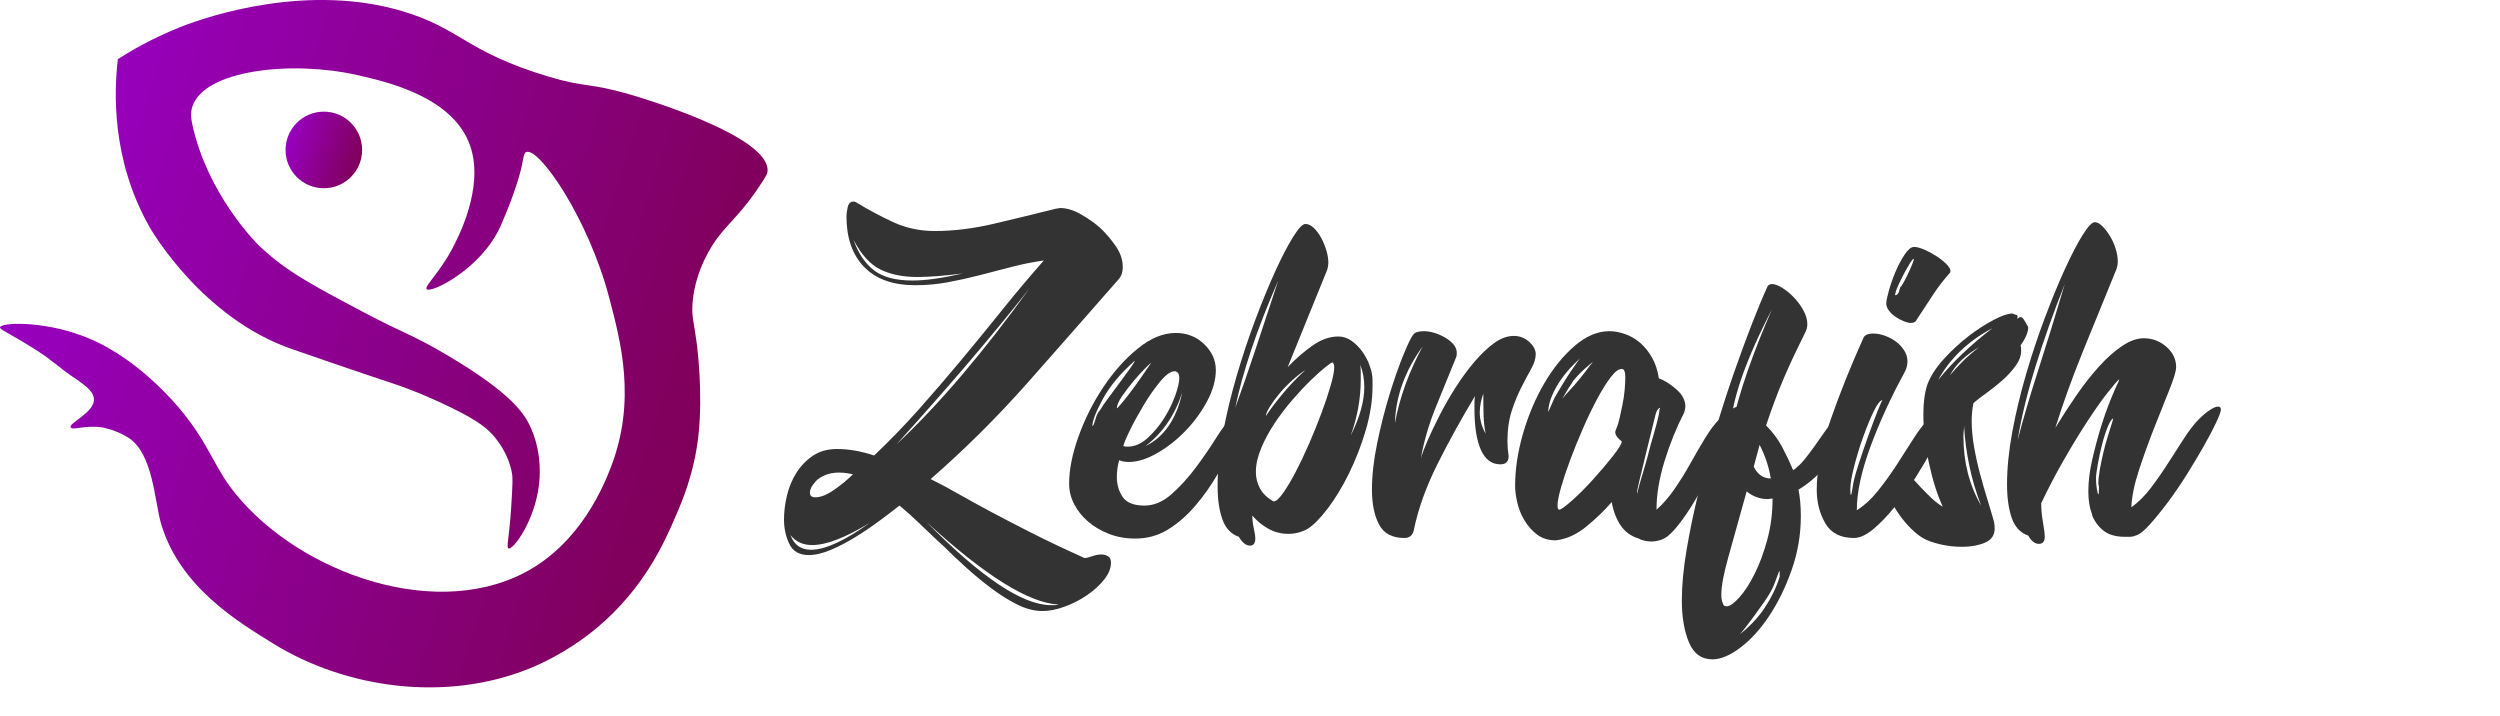 <?xml version="1.0" encoding="UTF-8"?><svg id="Layer_2" xmlns="http://www.w3.org/2000/svg" xmlns:xlink="http://www.w3.org/1999/xlink" viewBox="0 0 1273.01 364.84"><defs><style>.cls-1{fill:url(#linear-gradient-2);}.cls-2{fill:#333;}.cls-3{fill:url(#linear-gradient);}</style><linearGradient id="linear-gradient" x1="-.42" y1="167.61" x2="357.55" y2="167.61" gradientTransform="translate(66.99 -40.79) rotate(17.79)" gradientUnits="userSpaceOnUse"><stop offset=".01" stop-color="#9800bf"/><stop offset="1" stop-color="#7f0058"/></linearGradient><linearGradient id="linear-gradient-2" x1="109.51" y1="81.64" x2="148.51" y2="81.64" gradientTransform="translate(66.99 -40.79) rotate(17.79)" gradientUnits="userSpaceOnUse"><stop offset=".01" stop-color="#9800bf"/><stop offset="1" stop-color="#7f0058"/></linearGradient></defs><g id="Layer_1-2"><path class="cls-3" d="M60.01,30.1c6.7-4.28,17.42-10.55,31.44-16.17,16.56-6.64,66.22-22.34,113.44-8.24,29.9,8.92,32.24,20.66,74.38,33.31,19.29,5.79,19.76,2.84,41.21,9.02,5.13,1.48,72.22,21.2,70.34,39.37-.08,.82-.3,1.53-2.78,5.41-9.67,15.08-16.78,20.42-22.76,28.4-2.3,3.07-11.15,15.81-12.6,32.72-.63,7.34,.65,9.68,2.14,21.16,.3,2.36,3.17,25.32,.84,46.48-2.16,19.67-8.44,33.95-11.86,41.88-5.54,12.87-15.91,36.21-39.79,56.2-4.49,3.76-17.19,13.87-35,21-42.1,16.85-92.74,10.07-130-13-17.69-10.95-47.47-28.69-57-61-3.32-11.25-3.98-36.13-17-44-6.72-4.06-13-5-13-5-8.81-1.31-15.2,1.68-16,0-1.14-2.39,12.19-7.46,11.82-14.5-.31-5.99-10.5-10.2-17.82-16.5-.56-.48-3.22-2.49-6.6-5.02,0,0,0,0,0,0-2.9-2.06-5.19-3.5-6.39-4.25C4.05,169.25-.25,167.79,.01,166.64c.54-2.42,21.11-3.38,41.87,4.33,6.72,2.5,24.4,9.93,44.66,31.56,17.83,19.04,21.37,32.72,30.47,45.11,30.28,41.25,101.2,69.4,150,44,28.94-15.07,40.74-45.28,43.93-53.44,13.43-34.39,4.91-64.98-.66-86.33-10.61-40.63-35.77-76.91-42.27-74.47-1.31,.49-1.33,2.36-2.44,7.62,0,0-2.49,11.74-10.73,30.17-9.72,21.74-35.42,34.36-37.59,32.05-1.31-1.4,6.25-7.99,12.74-20.07,3.11-5.79,16.66-31.38,9.52-52.61-8.47-25.21-42.35-32.88-57.65-36.35-33.68-7.63-78.08-2.47-83.94,16.13-1.07,3.39-.58,6.36,.11,9.49,7.65,34.67,31.82,59.3,33.9,61.28,13.48,12.85,26.72,19.86,53.2,33.87,21.11,11.17,24.69,11.25,43.26,22.28,32.59,19.34,39.06,29.85,42.17,37.16,5.66,13.27,4.26,25.45,3.81,29.05-2.29,18.06-13.11,32.67-15.45,31.8-1.23-.46,.37-5.45,1.35-20.57,.85-13.18,.81-15.63,.43-17.71-1.68-9.29-6.61-15.64-8.43-17.93-3.65-4.59-8.42-8.67-23.27-15.87-15.67-7.6-27.33-11.39-27.33-11.39-22.62-7.46-47.6-16.19-53.02-18.06-45.41-15.66-71.29-59.99-72.49-62.11-19.66-34.67-18.03-69.53-16.15-85.52Z"/><circle class="cls-1" cx="164.9" cy="76.35" r="19.5"/><g><path class="cls-2" d="M560.31,116.14c2.4,2.2,4.9,5.1,7.5,8.7,2.6,3.6,3.9,7.3,3.9,11.1,0,2.8-.8,5-2.4,6.6-15.4,17.6-30.75,35.05-46.05,52.35-15.3,17.3-31.75,33.65-49.35,49.05,4.8,2.4,9.65,5,14.55,7.8,4.9,2.8,10.35,5.8,16.35,9,6,3.2,12.85,6.75,20.55,10.65,7.7,3.9,16.65,8.15,26.85,12.75,1,0,2.3-.3,3.9-.9,1.6-.6,3.2-.9,4.8-.9,1.2,0,2.3,.3,3.3,.9,1,.6,1.5,1.7,1.5,3.3,0,2.8-1.15,5.65-3.45,8.55-2.3,2.9-5.2,5.55-8.7,7.95-3.5,2.4-7.3,4.35-11.4,5.85-4.1,1.5-7.85,2.25-11.25,2.25-4.2,0-8.5-1.1-12.9-3.3-4.4-2.2-8.8-4.95-13.2-8.25-4.4-3.3-8.7-6.85-12.9-10.65-4.2-3.8-8-7.4-11.4-10.8l-3.3-3c-3.2-3-6.35-6-9.45-9-3.1-3-6.35-5.9-9.75-8.7-2.8,2.2-6.15,4.75-10.05,7.65-3.9,2.9-7.95,5.65-12.15,8.25-4.2,2.6-8.4,4.8-12.6,6.6-4.2,1.8-8,2.7-11.4,2.7-4.8,0-8.1-1.9-9.9-5.7-1.8-3.8-2.7-7.9-2.7-12.3,0-4,.5-8.1,1.5-12.3,1-4.2,2.6-8.05,4.8-11.55,2.2-3.5,5-6.4,8.4-8.7,3.4-2.3,7.5-3.45,12.3-3.45,3.2,0,6.4,.3,9.6,.9,3.2,.6,6.3,1.4,9.3,2.4,8-7.6,15.6-15.45,22.8-23.55,7.2-8.1,14.3-16.35,21.3-24.75,7-8.4,13.95-16.9,20.85-25.5,6.9-8.6,14.05-17.1,21.45-25.5-5.6,.8-11.1,1.9-16.5,3.3-5.4,1.4-10.8,2.8-16.2,4.2-5.4,1.4-10.8,2.6-16.2,3.6-5.4,1-10.9,1.5-16.5,1.5-11.4,0-20.1-3.1-26.1-9.3-6-6.2-9-14.8-9-25.8,0-1,.2-2.5,.6-4.5,.4-2,1.4-3,3-3,.4,0,.8,.1,1.2,.3,6.2,3.8,12.55,7.2,19.05,10.2,6.5,3,13.55,4.5,21.15,4.5,9.6,0,19.7-1.25,30.3-3.75,10.6-2.5,21.1-5.05,31.5-7.65,.4,0,.75-.05,1.05-.15,.3-.1,.65-.15,1.05-.15,3.4,0,7.05,1.15,10.95,3.45,3.9,2.3,7.05,4.55,9.45,6.75Zm-157.8,156.3c1.8,5,5.3,7.5,10.5,7.5,7.2,0,17.2-4.6,30-13.8-12.4,7.6-22.2,11.4-29.4,11.4-4.8,0-8.5-1.7-11.1-5.1Zm14.1-28.5c-.8,.6-1.7,1.6-2.7,3-1,1.4-1.5,2.7-1.5,3.9,0,1.6,.9,2.4,2.7,2.4,2.8,0,6.05-1.3,9.75-3.9,3.7-2.6,6.85-5.2,9.45-7.8-2.4-.6-4.8-.9-7.2-.9-1.8,0-3.6,.25-5.4,.75-1.8,.5-3.5,1.35-5.1,2.55Zm18-121.8c2.4,6.8,5.85,11.95,10.35,15.45,4.5,3.5,11.05,5.25,19.65,5.25,6.8,0,15.3-1.2,25.5-3.6-9,1.2-16.7,1.8-23.1,1.8-7.2,0-13.4-1.25-18.6-3.75-5.2-2.5-9.8-7.55-13.8-15.15Zm21.9,104.1c21.2-19.8,43.8-46.3,67.8-79.5-18.4,23.4-41,49.9-67.8,79.5Zm82.5,81.6c-15.2-.8-37.6-14.8-67.2-42,27.8,28.2,48.9,42.3,63.3,42.3h1.95c.7,0,1.35-.1,1.95-.3Z"/><path class="cls-2" d="M626.61,213.34c4.8-4,8-6,9.6-6,.6,0,.9,.4,.9,1.2,0,1.8-1.1,4.7-3.3,8.7l-3.6,6.3c-3.2,5.8-6.55,11.7-10.05,17.7-3.5,6-7.35,11.45-11.55,16.35-4.2,4.9-8.8,8.9-13.8,12-5,3.1-10.6,4.65-16.8,4.65-4.8,0-9.25-.8-13.35-2.4-4.1-1.6-7.65-3.7-10.65-6.3-3-2.6-5.35-5.55-7.05-8.85-1.7-3.3-2.55-6.75-2.55-10.35,0-7.2,1.6-15.25,4.8-24.15,3.2-8.9,7.4-17.25,12.6-25.05,5.2-7.8,11.05-14.35,17.55-19.65,6.5-5.3,12.95-7.95,19.35-7.95,5.68,0,10.5,1.9,14.46,5.7,3.96,3.8,5.94,8.2,5.94,13.2s-1.46,10.25-4.38,15.75c-2.92,5.5-6.59,10.55-11.02,15.15-4.43,4.6-9.26,8.4-14.49,11.4-5.23,3-10.06,4.5-14.49,4.5-1.81,0-3.42-.3-4.83-.9-.4,1.4-.7,2.8-.9,4.2-.2,1.4-.3,2.8-.3,4.2,0,4,1,7.45,3,10.35,2,2.9,5.7,4.35,11.1,4.35,4.8,0,9.4-1.95,13.8-5.85,4.4-3.9,8.5-8.4,12.3-13.5,3.8-5.1,7.2-10.05,10.2-14.85,3-4.8,5.5-8.1,7.5-9.9Zm-66.46-4.5c.8-1.4,2.2-3.45,4.2-6.15,2-2.7,4-5.4,6-8.1,2-2.7,3.75-5.1,5.25-7.2s2.25-3.35,2.25-3.75c-7.4,6.6-12.85,13.15-16.35,19.65-3.5,6.5-5.25,11.05-5.25,13.65,.4,0,.9-1.1,1.5-3.3,.6-2.2,1.4-3.8,2.4-4.8Zm8.56-.9c.2,0,1.25-1.15,3.15-3.45,1.9-2.3,3.9-4.9,6-7.8,2.1-2.9,4.85-6.85,8.25-11.85-.2,0-1.2,.9-3,2.7-1.8,1.8-3.75,3.95-5.85,6.45-2.1,2.5-4.05,5.05-5.85,7.65-1.8,2.6-2.7,4.7-2.7,6.3Zm31.2-18c-.6-.6-1.2-.9-1.8-.9-2,0-4.45,1.75-7.35,5.25-2.9,3.5-5.7,7.5-8.4,12-2.7,4.5-5.05,8.8-7.05,12.9-2,4.1-3.1,6.75-3.3,7.95,.4,.2,1.1,.3,2.1,.3,3.6,0,7-1.45,10.2-4.35,3.2-2.9,6-6.25,8.4-10.05,2.4-3.8,4.3-7.65,5.7-11.55,1.4-3.9,2.1-6.95,2.1-9.15,0-.8-.2-1.6-.6-2.4Zm-16.65,37.2c9.52-4.6,15.77-13.7,18.75-27.3-3.77,11.6-10.02,20.7-18.75,27.3Z"/><path class="cls-2" d="M698.6,190.54c.2,1,.3,2,.3,3v3c0,7.2-1.15,14.7-3.45,22.5-2.3,7.8-5.15,15.15-8.55,22.05-3.4,6.9-7.05,12.9-10.95,18-3.9,5.1-7.35,8.55-10.35,10.35-3,1.6-6.2,2.4-9.6,2.4-3.6,0-6.95-.85-10.05-2.55-3.1-1.7-5.85-3.95-8.25-6.75,0,2.2,.25,4.4,.75,6.6,.5,2.2,.75,3.9,.75,5.1,0,2.4-.9,3.6-2.7,3.6-2,0-3.9-1.5-5.7-4.5-4-1.4-6.8-4.4-8.4-9-1.6-4.6-2.4-10.2-2.4-16.8,0-8.2,.9-17.15,2.7-26.85,1.8-9.7,4.15-19.5,7.05-29.4,2.9-9.9,6.1-19.5,9.6-28.8,3.5-9.3,6.9-17.55,10.2-24.75s6.3-12.95,9-17.25c2.7-4.3,4.75-6.45,6.15-6.45s2.8,.65,4.2,1.95c1.4,1.3,2.65,2.95,3.75,4.95,1.1,2,2,4.15,2.7,6.45,.7,2.3,1.05,4.45,1.05,6.45,0,1.2-.2,2.4-.6,3.6l-20.1,49.5c4-4.2,8.2-7.85,12.6-10.95,4.4-3.1,8.8-4.65,13.2-4.65,2.4,0,4.65,.75,6.75,2.25s3.9,3.3,5.4,5.4c1.5,2.1,2.65,4.2,3.45,6.3,.8,2.1,1.3,3.85,1.5,5.25Zm-69.6,17.1c3.2-8.8,6.6-18.6,10.2-29.4,3.6-10.8,7.5-22.6,11.7-35.4-5.6,12.8-10.2,24.6-13.8,35.4-3.6,10.8-6.3,20.6-8.1,29.4Zm19.5,47.7c1.2,0,2.8-1.4,4.8-4.2,2-2.8,4.15-6.4,6.45-10.8,2.3-4.4,4.6-9.25,6.9-14.55,2.3-5.3,4.4-10.5,6.3-15.6,1.9-5.1,3.45-9.75,4.65-13.95,1.2-4.2,1.8-7.3,1.8-9.3,0-1.2-.3-2-.9-2.4-.4,0-1.6,.8-3.6,2.4-2,1.6-4.45,3.8-7.35,6.6-2.9,2.8-6,6.1-9.3,9.9-3.3,3.8-6.35,7.8-9.15,12-2.8,4.2-5.1,8.45-6.9,12.75-1.8,4.3-2.7,8.35-2.7,12.15,0,3,.7,5.8,2.1,8.4,1.4,2.6,3.7,4.8,6.9,6.6Zm16.2-66.9c-2.2,1.4-4.5,3.2-6.9,5.4-2.4,2.2-4.55,4.45-6.45,6.75-1.9,2.3-3.5,4.5-4.8,6.6-1.3,2.1-1.95,3.65-1.95,4.65,1.8-2.8,4.5-6.4,8.1-10.8,3.6-4.4,7.6-8.6,12-12.6Zm23.1,33.3c4.6-9.2,6.9-17.4,6.9-24.6,0-4.2-.7-8-2.1-11.4,.2,1.2,.3,2.45,.3,3.75v3.75c0,9.6-1.7,19.1-5.1,28.5Z"/><path class="cls-2" d="M779,174.34c2,2,3,4,3,6,0,2.2-.75,4.65-2.25,7.35-1.5,2.7-3.15,5.8-4.95,9.3-1.8,3.5-3.45,7.5-4.95,12s-2.25,9.75-2.25,15.75c0,1.2,.05,2.4,.15,3.6,.1,1.2,.25,2.5,.45,3.9,0,2.8-1.4,4.2-4.2,4.2-4.4,0-7.7-2.45-9.9-7.35-2.2-4.9-3.3-11.85-3.3-20.85v-3.15c0-1.1,.1-2.25,.3-3.45-7,11.6-13.4,23.2-19.2,34.8-5.8,11.6-9.8,22.8-12,33.6-.6,2.6-2.2,3.9-4.8,3.9-6.2,0-10.5-2.3-12.9-6.9-2.4-4.6-3.6-10.5-3.6-17.7s.9-15.15,2.7-23.85c1.8-8.7,3.9-16.95,6.3-24.75,2.4-7.8,4.75-14.5,7.05-20.1,2.3-5.6,3.95-9,4.95-10.2,.8-1.2,2.6-1.8,5.4-1.8,1.8,0,3.65,.3,5.55,.9,1.9,.6,3.7,1.4,5.4,2.4,1.7,1,3.1,2.15,4.2,3.45,1.1,1.3,1.65,2.75,1.65,4.35,0,1-.1,1.7-.3,2.1-2.8,7-6.1,15.1-9.9,24.3-3.8,9.2-6.5,18.3-8.1,27.3,.6-2.2,1.75-5.25,3.45-9.15,1.7-3.9,3.75-8.2,6.15-12.9,2.4-4.7,5.1-9.4,8.1-14.1,3-4.7,6.15-9,9.45-12.9s6.65-7.1,10.05-9.6c3.4-2.5,6.8-3.75,10.2-3.75,3,0,5.7,1.1,8.1,3.3Zm-68.7,41.1c2.4-13,7.1-26,14.1-39-9,12.4-13.7,25.4-14.1,39Zm45-15c-1.2,3.4-1.8,6.6-1.8,9.6,0,3.6,1,7.2,3,10.8-.6-2.8-.95-5.9-1.05-9.3-.1-3.4-.15-7.1-.15-11.1Z"/><path class="cls-2" d="M875.6,213.34c2-1.8,3.85-3.3,5.55-4.5,1.7-1.2,3.05-1.8,4.05-1.8s1.5,.5,1.5,1.5c0,.4-.65,2-1.95,4.8-1.3,2.8-2.95,6.3-4.95,10.5-2,4.2-4.35,8.8-7.05,13.8-2.7,5-5.4,9.85-8.1,14.55-2.7,4.7-5.4,8.9-8.1,12.6-2.7,3.7-5.15,6.45-7.35,8.25-1.4,1-2.8,1.7-4.2,2.1-1.4,.4-2.7,.6-3.9,.6-1.8,0-3.6-.3-5.4-.9l-1.2-.6c-4-1.2-7.1-3.45-9.3-6.75-2.2-3.3-3.7-7.25-4.5-11.85-3.6,4.2-7.9,8.35-12.9,12.45-5,4.1-10.2,6.45-15.6,7.05-3.8,0-7-1-9.6-3-2.6-2-4.75-4.45-6.45-7.35-1.7-2.9-2.9-5.95-3.6-9.15-.7-3.2-1.05-5.9-1.05-8.1,0-8.6,1.35-17.55,4.05-26.85,2.7-9.3,6.3-17.8,10.8-25.5,4.5-7.7,9.65-14.05,15.45-19.05,5.8-5,11.7-7.5,17.7-7.5,2.6,0,5.3,.5,8.1,1.5,2.8,1,5.35,2.5,7.65,4.5,2.3,2,4.3,4.5,6,7.5,1.7,3,2.85,6.5,3.45,10.5,2.8,1,5.75,2.85,8.85,5.55,3.1,2.7,4.65,5.65,4.65,8.85,0,.8-.2,1.8-.6,3-4,7.8-7.35,16.1-10.05,24.9-2.7,8.8-4.05,17-4.05,24.6,3.2-2.8,6.25-6.3,9.15-10.5,2.9-4.2,5.6-8.55,8.1-13.05,2.5-4.5,5-8.8,7.5-12.9,2.5-4.1,4.95-7.35,7.35-9.75Zm-84-10.8c.8-1.4,1.95-3.35,3.45-5.85,1.5-2.5,3.05-4.95,4.65-7.35,1.6-2.4,3.05-4.5,4.35-6.3,1.3-1.8,2.15-2.7,2.55-2.7-1.6,1.6-3.45,3.45-5.55,5.55-2.1,2.1-4.05,4.4-5.85,6.9-1.8,2.5-3.35,5.2-4.65,8.1-1.3,2.9-2.05,5.85-2.25,8.85,.2-.2,.7-1.25,1.5-3.15,.8-1.9,1.4-3.25,1.8-4.05Zm31.5,15.6c.6-1.4,1.15-3.2,1.65-5.4,.5-2.2,1-4.55,1.5-7.05,.5-2.5,.85-4.95,1.05-7.35,.2-2.4,.3-4.5,.3-6.3,0-2.8-.6-4.2-1.8-4.2-1.6,0-3.5,1.45-5.7,4.35-2.2,2.9-4.5,6.6-6.9,11.1-2.4,4.5-4.8,9.5-7.2,15-2.4,5.5-4.55,10.8-6.45,15.9-1.9,5.1-3.45,9.75-4.65,13.95-1.2,4.2-1.8,7.3-1.8,9.3,0,1.4,.3,2.1,.9,2.1,.8,0,2.95-1.55,6.45-4.65,3.5-3.1,7.1-6.7,10.8-10.8,3.7-4.1,7.05-8.05,10.05-11.85,3-3.8,4.5-6.3,4.5-7.5-.6-.4-1.3-1.05-2.1-1.95-.8-.9-1.2-1.85-1.2-2.85,0-.4,.2-1,.6-1.8Zm-12-33.6c-.4,0-1.8,1.1-4.2,3.3-2.4,2.2-4.4,4.3-6,6.3,0,.2-.35,.8-1.05,1.8-.7,1-1.4,2.1-2.1,3.3-.7,1.2-1.35,2.3-1.95,3.3-.6,1-.8,1.5-.6,1.5-.6,0,.75-1.75,4.05-5.25,3.3-3.5,6.85-7.85,10.65-13.05l1.2-1.2Zm29.4,42c1.2-4,2.25-7.7,3.15-11.1,.9-3.4,1.35-5.7,1.35-6.9,0-.2,.05-.3,.15-.3,.1,0,.15-.1,.15-.3v-.3c-.2,0-.55,.25-1.05,.75-.5,.5-.95,1.55-1.35,3.15-1.8,7.2-3.4,13.7-4.8,19.5-1.2,5-2.3,9.55-3.3,13.65-1,4.1-1.4,6.35-1.2,6.75,.6-2.6,1.65-6.35,3.15-11.25,1.5-4.9,2.75-9.45,3.75-13.65Z"/><path class="cls-2" d="M934.7,213.04c2-1.8,3.85-3.4,5.55-4.8,1.7-1.4,3.05-2.1,4.05-2.1,.8,0,1.2,.5,1.2,1.5,0,1.4-.7,3.5-2.1,6.3-4,8.4-8.1,15.5-12.3,21.3-4.2,5.8-9.3,10.5-15.3,14.1,.8,4,1.2,8.5,1.2,13.5,0,9.4-1.55,18.5-4.65,27.3-3.1,8.8-6.9,16.6-11.4,23.4-4.5,6.8-9.4,12.2-14.7,16.2-5.3,4-10.05,6-14.25,6-5.6,0-9.6-2.9-12-8.7-2.4-5.8-3.6-12.9-3.6-21.3,0-7.6,.8-16.15,2.4-25.65,1.6-9.5,3.65-19.35,6.15-29.55,2.5-10.2,5.3-20.5,8.4-30.9,3.1-10.4,6.25-20.2,9.45-29.4,3.2-9.2,6.3-17.65,9.3-25.35,3-7.7,5.6-13.95,7.8-18.75,.4-1,1.2-1.5,2.4-1.5,1.4,0,3.15,.65,5.25,1.95,2.1,1.3,4.1,2.95,6,4.95,1.9,2,3.5,4.2,4.8,6.6,1.3,2.4,1.95,4.7,1.95,6.9,0,1.4-.3,2.7-.9,3.9-1.8,3.6-3.65,7.4-5.55,11.4-1.9,4-3.75,8.1-5.55,12.3-1.8,4.2-3.45,8.35-4.95,12.45-1.5,4.1-2.85,7.95-4.05,11.55,3.4,3.4,6.15,7.1,8.25,11.1,2.1,4,3.95,7.9,5.55,11.7,2.2-1.6,4.1-3.4,5.7-5.4,1.6-2,3.2-4.1,4.8-6.3,1.6-2.2,3.25-4.55,4.95-7.05,1.7-2.5,3.75-5.05,6.15-7.65Zm-57.3,94.5c.2,.8,.8,1.2,1.8,1.2,1.6,0,3.75-1.5,6.45-4.5s5.3-7,7.8-12c2.5-5,4.65-10.8,6.45-17.4s2.7-13.6,2.7-21c-.4,0-.8,.05-1.2,.15-.4,.1-.8,.15-1.2,.15-4,0-7.6-1.3-10.8-3.9-4,14.4-7.15,25.7-9.45,33.9-2.3,8.2-3.45,14.4-3.45,18.6,0,2,.3,3.6,.9,4.8Zm24.9-150c-6.6,12.6-11.75,24.2-15.45,34.8-3.7,10.6-5.75,20.4-6.15,29.4,2.4-11.2,5.45-22.1,9.15-32.7,3.7-10.6,7.85-21.1,12.45-31.5Zm3.9,133.2c-.2,0-.65,1-1.35,3-.7,2-1.35,3.7-1.95,5.1-1,2.2-2.55,4.8-4.65,7.8-2.1,3-4.15,5.85-6.15,8.55-2,2.7-3.75,4.95-5.25,6.75-1.5,1.8-2.25,2.5-2.25,2.1,6-4.6,10.7-9.5,14.1-14.7,3.4-5.2,5.9-10.4,7.5-15.6v-3Zm-4.5-47.1c-1-6-2.9-11.7-5.7-17.1l-3,11.1c2,4,4.9,6,8.7,6Z"/><path class="cls-2" d="M982.09,213.34c2-1.6,3.85-3.05,5.55-4.35,1.7-1.3,3.05-1.95,4.05-1.95s1.5,.5,1.5,1.5c0,.8-.8,3-2.4,6.6-1.6,3.6-3.7,7.8-6.3,12.6-2.6,4.8-5.6,9.9-9,15.3-3.4,5.4-6.95,10.4-10.65,15-3.7,4.6-7.35,8.4-10.95,11.4-3.6,3-6.9,4.5-9.9,4.5-6.8,0-11.65-2.5-14.55-7.5-2.9-5-4.35-10.7-4.35-17.1,0-10.2,2.35-22.05,7.05-35.55,4.7-13.5,10.25-27.35,16.65-41.55,.6-1.6,2.3-2.4,5.1-2.4,1.8,0,3.7,.35,5.7,1.05,2,.7,3.85,1.65,5.55,2.85,1.7,1.2,3.15,2.7,4.35,4.5,1.2,1.8,1.8,3.7,1.8,5.7s-.5,3.9-1.5,5.7c-7,12.8-12.8,25.45-17.4,37.95-4.6,12.5-6.9,23.25-6.9,32.25,3.8-2.4,7.35-5.65,10.65-9.75,3.3-4.1,6.45-8.45,9.45-13.05,3-4.6,5.85-9.05,8.55-13.35,2.7-4.3,5.35-7.75,7.95-10.35Zm-38.7,34.8c.2-2.2,1.1-5.8,2.7-10.8,1.6-5,3.3-10,5.1-15,1.8-5,3.45-9.4,4.95-13.2,1.5-3.8,2.35-5.6,2.55-5.4-1.2,0-2.7,1.85-4.5,5.55-1.8,3.7-3.6,8.05-5.4,13.05-1.8,5-3.35,10.05-4.65,15.15-1.3,5.1-1.95,8.95-1.95,11.55,0,2,.1,3,.3,3s.5-1.3,.9-3.9Zm32.1-84.6c-.6,.6-1.4,.9-2.4,.9s-2.25-.3-3.75-.9c-1.5-.6-2.9-1.35-4.2-2.25-1.3-.9-2.4-1.95-3.3-3.15-.9-1.2-1.35-2.4-1.35-3.6s.45-3.4,1.35-6.6c.9-3.2,2.05-6.45,3.45-9.75,1.4-3.3,2.95-6.2,4.65-8.7,1.7-2.5,3.25-3.75,4.65-3.75s3.15,.45,5.25,1.35,4.15,2,6.15,3.3c2,1.3,3.7,2.65,5.1,4.05,1.4,1.4,2.1,2.6,2.1,3.6,0,.4-.1,.7-.3,.9-3.2,3.6-5.95,7.15-8.25,10.65-2.3,3.5-5.35,8.15-9.15,13.95Zm-10.2-14.7c0,.2-.05,.4-.15,.6-.1,.2-.15,.5-.15,.9,1,0,1.7-.75,2.1-2.25,.4-1.5,.6-2.15,.6-1.95,.2,0,.7-.7,1.5-2.1,.8-1.4,1.6-2.95,2.4-4.65,.8-1.7,1.5-3.3,2.1-4.8,.6-1.5,.9-2.45,.9-2.85-.4,0-1.1,.8-2.1,2.4-1,1.6-2.05,3.45-3.15,5.55-1.1,2.1-2.05,4.05-2.85,5.85-.8,1.8-1.2,2.9-1.2,3.3Z"/><path class="cls-2" d="M1032.79,166.54c0,2.6-1.3,5.7-3.9,9.3,.2,.6,.3,1.5,.3,2.7,0,2.6-.95,5.2-2.85,7.8-1.9,2.6-4.15,5.05-6.75,7.35-2.6,2.3-5.3,4.45-8.1,6.45-2.8,2-5,3.7-6.6,5.1-.6,3-.9,6-.9,9,0,4.2,.4,8.6,1.2,13.2,.8,4.6,1.8,9.15,3,13.65s2.45,8.85,3.75,13.05c1.3,4.2,2.45,8.1,3.45,11.7,.2,.8,.3,1.9,.3,3.3,0,3.4-1.65,5.8-4.95,7.2-3.3,1.4-7.15,2.1-11.55,2.1-4,0-7.85-.45-11.55-1.35-3.7-.9-6.55-1.95-8.55-3.15-2-1.2-4.05-2.85-6.15-4.95s-4-4.35-5.7-6.75c-1.7-2.4-3.1-4.75-4.2-7.05-1.1-2.3-1.65-4.35-1.65-6.15,0-2.4,.45-4.75,1.35-7.05,.9-2.3,2.45-3.65,4.65-4.05l.9,.3c1.6,1.2,3.2,2.7,4.8,4.5,1.6,1.8,3.3,3.65,5.1,5.55,1.8,1.9,3.6,3.7,5.4,5.4,1.8,1.7,3.7,3.15,5.7,4.35-2.8-6-5.15-13.4-7.05-22.2-1.9-8.8-2.85-17.1-2.85-24.9,0-6.2,.7-11.3,2.1-15.3,1.6-4.2,4.35-8.45,8.25-12.75,3.9-4.3,8.05-8.15,12.45-11.55,4.4-3.4,8.7-6.2,12.9-8.4,4.2-2.2,7.4-3.3,9.6-3.3,.2,0,.7,.2,1.5,.6,.8,0,1.2,.3,1.2,.9,0,.4-.1,.8-.3,1.2l1.5-.9,1.2,.3c.4,.4,.95,1.2,1.65,2.4,.7,1.2,1.15,2,1.35,2.4Zm-45.9,27c7-8.8,16.2-17.6,27.6-26.4-6.4,3.4-11.9,7.35-16.5,11.85-4.6,4.5-8.3,9.35-11.1,14.55Zm6-2.4c2-2.4,4.2-4.8,6.6-7.2s5.2-4.8,8.4-7.2c-7,4-12,8.8-15,14.4Zm15.9,66.3c-5-13-7.9-26.6-8.7-40.8,0,1-.05,1.95-.15,2.85-.1,.9-.15,1.85-.15,2.85,0,13,3,24.7,9,35.1Z"/><path class="cls-2" d="M1119.79,213.34c1.8-1.8,3.6-3.3,5.4-4.5s3.2-1.8,4.2-1.8,1.5,.5,1.5,1.5-.8,3.2-2.4,6.6c-1.6,3.4-3.7,7.4-6.3,12-2.6,4.6-5.5,9.45-8.7,14.55-3.2,5.1-6.45,9.85-9.75,14.25-3.3,4.4-6.4,8.2-9.3,11.4-2.9,3.2-5.25,5-7.05,5.4-1,.4-1.9,.6-2.7,.6h-2.7c-4.4,0-7.9-.95-10.5-2.85-2.6-1.9-4.6-4.45-6-7.65l-.3-1.2c-1.2-3.2-1.8-7-1.8-11.4,0-5,.65-10.35,1.95-16.05,1.3-5.7,2.75-11.15,4.35-16.35,1.6-5.2,3.25-9.9,4.95-14.1,1.7-4.2,3.05-7.3,4.05-9.3,.2-.4,.3-.7,.3-.9s.1-.4,.3-.6c-1,.8-3,3.1-6,6.9-3,3.8-6.4,8.6-10.2,14.4-3.8,5.8-7.8,12.35-12,19.65-4.2,7.3-8.1,14.75-11.7,22.35,0,3.2,.3,6.45,.9,9.75,.6,3.3,.9,5.75,.9,7.35,0,2.4-1,3.6-3,3.6s-3.8-1.4-5.4-4.2c-4-1.4-6.8-4.4-8.4-9-1.6-4.6-2.4-10.3-2.4-17.1,0-8.2,.9-17.15,2.7-26.85,1.8-9.7,4.15-19.5,7.05-29.4,2.9-9.9,6.1-19.5,9.6-28.8,3.5-9.3,6.9-17.55,10.2-24.75,3.3-7.2,6.3-12.95,9-17.25,2.7-4.3,4.75-6.45,6.15-6.45,1.2,0,2.5,.7,3.9,2.1,1.4,1.4,2.7,3.1,3.9,5.1,1.2,2,2.15,4.15,2.85,6.45,.7,2.3,1.05,4.45,1.05,6.45,0,1.2-.2,2.4-.6,3.6-6,14.6-11.75,28.7-17.25,42.3-5.5,13.6-10.15,26.5-13.95,38.7,3.4-5.6,7-11.15,10.8-16.65,3.8-5.5,7.65-10.4,11.55-14.7,3.9-4.3,7.8-7.75,11.7-10.35,3.9-2.6,7.55-3.9,10.95-3.9,4.4,0,8.25,1.45,11.55,4.35,3.3,2.9,4.95,6.35,4.95,10.35,0,2-1.15,5.85-3.45,11.55-2.3,5.7-4.85,12.1-7.65,19.2-2.8,7.1-5.4,14.3-7.8,21.6-2.4,7.3-3.7,13.65-3.9,19.05,3.6-2.6,6.95-5.95,10.05-10.05,3.1-4.1,6.05-8.35,8.85-12.75,2.8-4.4,5.5-8.6,8.1-12.6,2.6-4,5.1-7.2,7.5-9.6Zm-92.4,10.8c2.8-10.8,6.3-22.7,10.5-35.7,4.2-13,8.7-27.6,13.5-43.8-5.8,14.6-10.8,28.7-15,42.3-4.2,13.6-7.2,26-9,37.2Zm48.3-9.6c0-.2,.05-.4,.15-.6,.1-.2,.15-.4,.15-.6s.1-.3,.3-.3c-.8,0-1.75,1.3-2.85,3.9-1.1,2.6-2.1,5.65-3,9.15-.9,3.5-1.65,6.95-2.25,10.35-.6,3.4-.9,5.8-.9,7.2,0,1.8,.15,3.6,.45,5.4,.3,1.8,.55,2.7,.75,2.7s.3-1.2,.3-3.6c0-.4-.05-.75-.15-1.05-.1-.3-.15-.65-.15-1.05,0-1.8,.25-4.1,.75-6.9,.5-2.8,1.1-5.7,1.8-8.7,.7-3,1.5-5.9,2.4-8.7,.9-2.8,1.65-5.2,2.25-7.2Z"/></g></g></svg>